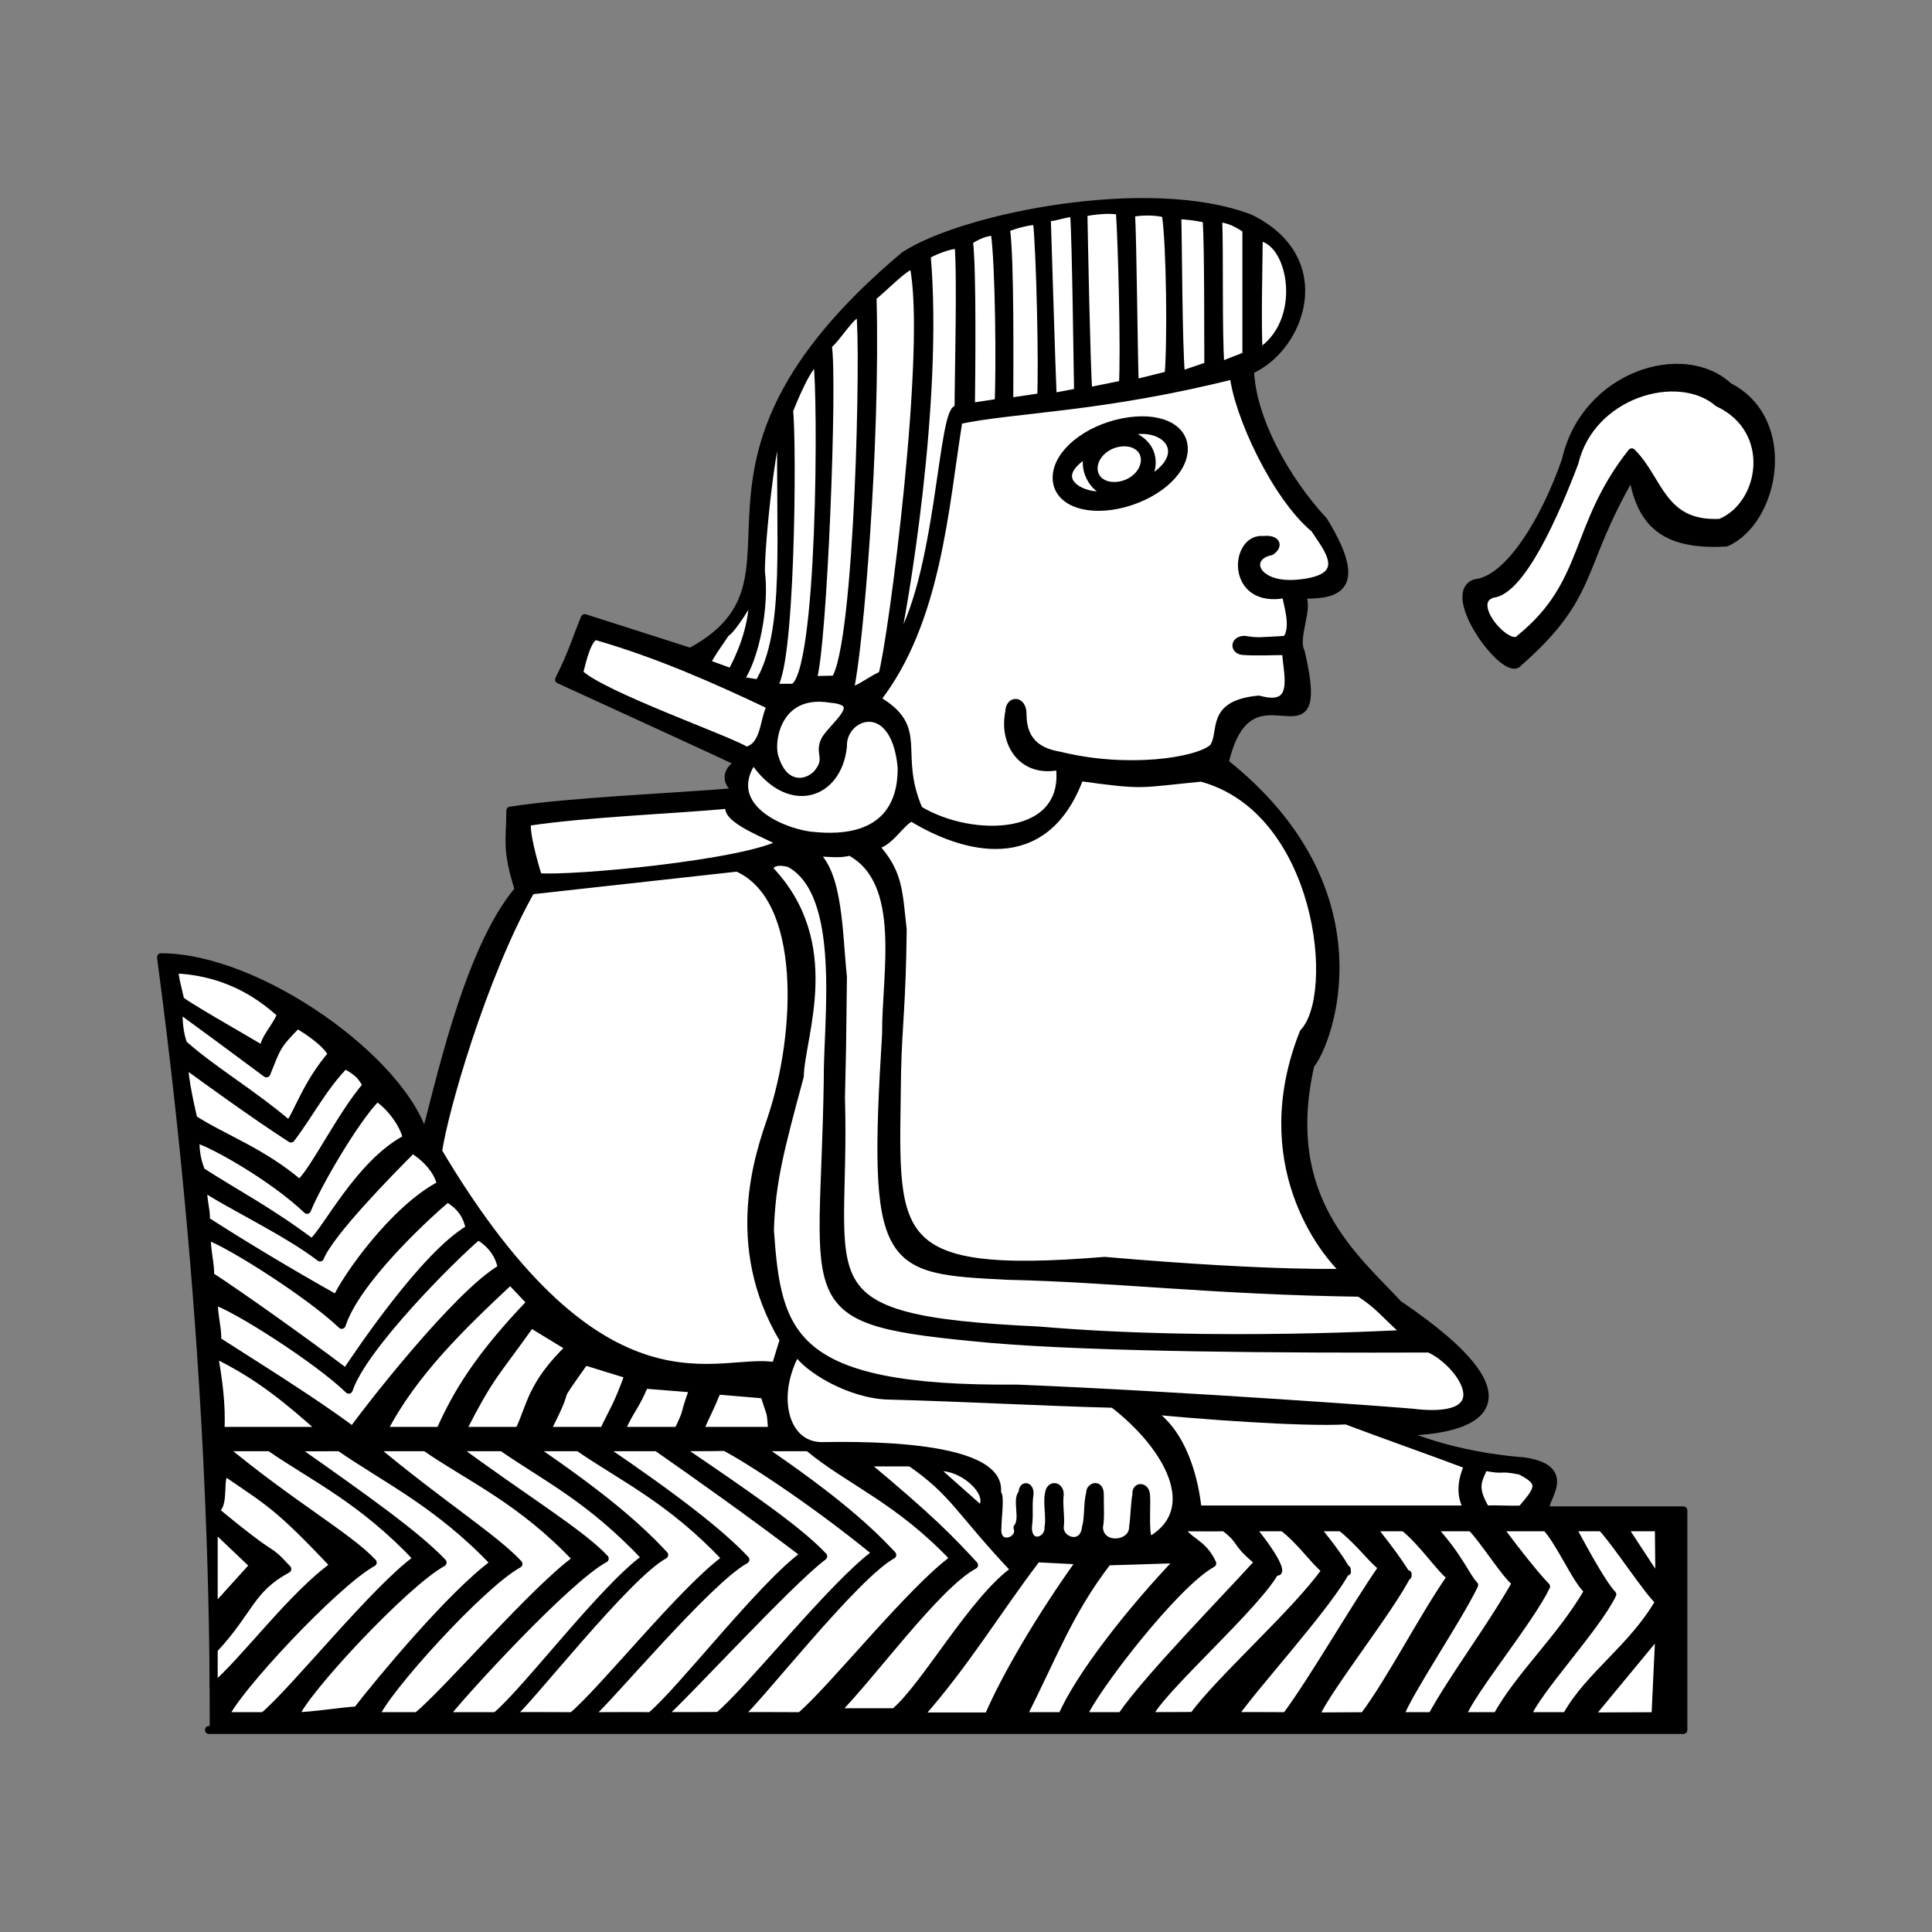 <svg:svg xmlns:ns1="http://xml.openoffice.org/svg/export" xmlns:svg="http://www.w3.org/2000/svg" baseProfile="tiny" fill-rule="evenodd" height="6853.052" preserveAspectRatio="xMidYMid" stroke-linejoin="round" stroke-width="28.222" version="1.2" viewBox="-317.088 -379.46 6853.052 6853.052" width="6853.052" xml:space="preserve">
 <svg:rect x="-317.088" y="-379.46" width="6853.052" height="6853.052" fill="#808080" stroke="none"/>
 <svg:defs class="ClipPathGroup">
  <svg:clipPath clipPathUnits="userSpaceOnUse" id="presentation_clip_path">
   <svg:rect height="6706" width="6706" x="0" y="0" />
  </svg:clipPath>
 </svg:defs>
 <svg:defs class="TextShapeIndex">
  <svg:g ns1:id-list="id3 id4 id5 id6 id7 id8 id9 id10 id11 id12 id13 id14 id15 id16 id17 id18 id19 id20 id21 id22 id23 id24 id25 id26 id27 id28 id29 id30 id31 id32 id33 id34 id35 id36 id37 id38 id39 id40 id41 id42 id43 id44 id45 id46 id47 id48 id49 id50 id51 id52 id53 id54 id55 id56 id57 id58 id59 id60 id61 id62 id63 id64 id65 id66 id67 id68 id69 id70" ns1:slide="id1" />
 </svg:defs>
 <svg:defs class="EmbeddedBulletChars">
  <svg:g id="bullet-char-template(57356)" transform="scale(0,-0)">
   <svg:path d="M 580,1141 L 1163,571 580,0 -4,571 580,1141 Z" />
  </svg:g>
  <svg:g id="bullet-char-template(57354)" transform="scale(0,-0)">
   <svg:path d="M 8,1128 L 1137,1128 1137,0 8,0 8,1128 Z" />
  </svg:g>
  <svg:g id="bullet-char-template(10146)" transform="scale(0,-0)">
   <svg:path d="M 174,0 L 602,739 174,1481 1456,739 174,0 Z M 1358,739 L 309,1346 659,739 1358,739 Z" />
  </svg:g>
  <svg:g id="bullet-char-template(10132)" transform="scale(0,-0)">
   <svg:path d="M 2015,739 L 1276,0 717,0 1260,543 174,543 174,936 1260,936 717,1481 1274,1481 2015,739 Z" />
  </svg:g>
  <svg:g id="bullet-char-template(10007)" transform="scale(0,-0)">
   <svg:path d="M 0,-2 C -7,14 -16,27 -25,37 L 356,567 C 262,823 215,952 215,954 215,979 228,992 255,992 264,992 276,990 289,987 310,991 331,999 354,1012 L 381,999 492,748 772,1049 836,1024 860,1049 C 881,1039 901,1025 922,1006 886,937 835,863 770,784 769,783 710,716 594,584 L 774,223 C 774,196 753,168 711,139 L 727,119 C 717,90 699,76 672,76 641,76 570,178 457,381 L 164,-76 C 142,-110 111,-127 72,-127 30,-127 9,-110 8,-76 1,-67 -2,-52 -2,-32 -2,-23 -1,-13 0,-2 Z" />
  </svg:g>
  <svg:g id="bullet-char-template(10004)" transform="scale(0,-0)">
   <svg:path d="M 285,-33 C 182,-33 111,30 74,156 52,228 41,333 41,471 41,549 55,616 82,672 116,743 169,778 240,778 293,778 328,747 346,684 L 369,508 C 377,444 397,411 428,410 L 1163,1116 C 1174,1127 1196,1133 1229,1133 1271,1133 1292,1118 1292,1087 L 1292,965 C 1292,929 1282,901 1262,881 L 442,47 C 390,-6 338,-33 285,-33 Z" />
  </svg:g>
  <svg:g id="bullet-char-template(9679)" transform="scale(0,-0)">
   <svg:path d="M 813,0 C 632,0 489,54 383,161 276,268 223,411 223,592 223,773 276,916 383,1023 489,1130 632,1184 813,1184 992,1184 1136,1130 1245,1023 1353,916 1407,772 1407,592 1407,412 1353,268 1245,161 1136,54 992,0 813,0 Z" />
  </svg:g>
  <svg:g id="bullet-char-template(8226)" transform="scale(0,-0)">
   <svg:path d="M 346,457 C 273,457 209,483 155,535 101,586 74,649 74,723 74,796 101,859 155,911 209,963 273,989 346,989 419,989 480,963 531,910 582,859 608,796 608,723 608,648 583,586 532,535 482,483 420,457 346,457 Z" />
  </svg:g>
  <svg:g id="bullet-char-template(8211)" transform="scale(0,-0)">
   <svg:path d="M -4,459 L 1135,459 1135,606 -4,606 -4,459 Z" />
  </svg:g>
 </svg:defs>
 <svg:defs class="TextEmbeddedBitmaps" />
 <svg:g>
  <svg:g class="Master_Slide" id="id2">
   <svg:g class="Background" id="bg-id2" />
   <svg:g class="BackgroundObjects" id="bo-id2" />
  </svg:g>
 </svg:g>
 <svg:g class="SlideGroup">
  <svg:g>
   <svg:g class="Slide" clip-path="url(#presentation_clip_path)" id="id1">
    <svg:g class="Page">
     <svg:g class="Group">
      <svg:g class="Graphic">
       <svg:g>
        
       </svg:g>
      </svg:g>
      <svg:g class="com.sun.star.drawing.ClosedBezierShape">
       <svg:g id="id3">
        <svg:path d="M 441,5756 C 441,5435 441,4414 254,3016 603,3016 1116,3386 1189,3656 1234,3505 1336,2995 1523,2776 1477,2630 1493,2607 1493,2496 1706,2463 2034,2451 2305,2429 2257,2402 2252,2358 2305,2326 2294,2318 1879,2129 1666,2031 1715,1933 1727,1886 1757,1813 1827,1835 2006,1893 2132,1933 2622,1668 1988,1287 2891,527 3097,392 3756,257 4117,395 4414,541 4297,856 4117,934 4123,1104 4240,1319 4378,1468 4539,1730 4399,1730 4297,1730 4332,1771 4270,1879 4297,1933 4399,2369 4117,1933 4027,2326 4601,2782 4396,3322 4331,3398 4223,3874 4491,4082 4643,4247 5162,4598 4924,4699 4643,4699 4768,4754 4929,4792 5088,4804 5295,4834 5118,4972 5179,4978 L 5654,4978 5654,5757 424,5757 441,5756 Z" fill="rgb(0,0,0)" stroke="none" />
        <svg:path d="M 441,5756 C 441,5435 441,4414 254,3016 603,3016 1116,3386 1189,3656 1234,3505 1336,2995 1523,2776 1477,2630 1493,2607 1493,2496 1706,2463 2034,2451 2305,2429 2257,2402 2252,2358 2305,2326 2294,2318 1879,2129 1666,2031 1715,1933 1727,1886 1757,1813 1827,1835 2006,1893 2132,1933 2622,1668 1988,1287 2891,527 3097,392 3756,257 4117,395 4414,541 4297,856 4117,934 4123,1104 4240,1319 4378,1468 4539,1730 4399,1730 4297,1730 4332,1771 4270,1879 4297,1933 4399,2369 4117,1933 4027,2326 4601,2782 4396,3322 4331,3398 4223,3874 4491,4082 4643,4247 5162,4598 4924,4699 4643,4699 4768,4754 4929,4792 5088,4804 5295,4834 5118,4972 5179,4978 L 5654,4978 5654,5757 424,5757 441,5756 Z" fill="none" stroke="rgb(0,0,0)" />
       </svg:g>
      </svg:g>
      <svg:g class="com.sun.star.drawing.ClosedBezierShape">
       <svg:g id="id4">
        <svg:path d="M 3663,1119 C 3536,1145 3435,1228 3431,1310 3427,1393 3522,1437 3649,1411 3776,1384 3878,1300 3882,1218 3886,1135 3790,1093 3663,1119 Z M 4059,951 C 4073,1088 4207,1381 4346,1496 4386,1560 4492,1674 4282,1691 4131,1703 4097,1595 4191,1576 4224,1553 4205,1531 4165,1536 4059,1524 4043,1769 4245,1727 4245,1755 4282,1846 4245,1890 4148,1895 4148,1898 4097,1890 4059,1891 4059,1930 4097,1930 4144,1933 4196,1930 4245,1930 4245,1999 4297,2144 4148,2102 3968,2119 4026,2219 3986,2273 3930,2323 3681,2360 3442,2301 3378,2290 3310,2261 3310,2153 3310,2102 3263,2102 3263,2146 3240,2257 3310,2367 3442,2337 3477,2602 3130,2607 2942,2493 2853,2287 2970,2205 2792,2102 3008,1825 3033,1423 3083,1111 3282,1069 3590,1069 4059,951 Z" fill="rgb(255,255,255)" stroke="none" />
        <svg:path d="M 3663,1119 C 3536,1145 3435,1228 3431,1310 3427,1393 3522,1437 3649,1411 3776,1384 3878,1300 3882,1218 3886,1135 3790,1093 3663,1119 Z" fill="none" stroke="rgb(0,0,0)" />
        <svg:path d="M 4059,951 C 4073,1088 4207,1381 4346,1496 4386,1560 4492,1674 4282,1691 4131,1703 4097,1595 4191,1576 4224,1553 4205,1531 4165,1536 4059,1524 4043,1769 4245,1727 4245,1755 4282,1846 4245,1890 4148,1895 4148,1898 4097,1890 4059,1891 4059,1930 4097,1930 4144,1933 4196,1930 4245,1930 4245,1999 4297,2144 4148,2102 3968,2119 4026,2219 3986,2273 3930,2323 3681,2360 3442,2301 3378,2290 3310,2261 3310,2153 3310,2102 3263,2102 3263,2146 3240,2257 3310,2367 3442,2337 3477,2602 3130,2607 2942,2493 2853,2287 2970,2205 2792,2102 3008,1825 3033,1423 3083,1111 3282,1069 3590,1069 4059,951 Z" fill="none" stroke="rgb(0,0,0)" />
       </svg:g>
      </svg:g>
      <svg:g class="com.sun.star.drawing.ClosedBezierShape">
       <svg:g id="id5">
        <svg:path d="M 3670,1157 C 3811,1107 3930,1232 3747,1330 3792,1255 3765,1180 3670,1157 Z" fill="rgb(255,255,255)" stroke="none" />
        <svg:path d="M 3670,1157 C 3811,1107 3930,1232 3747,1330 3792,1255 3765,1180 3670,1157 Z" fill="none" stroke="rgb(0,0,0)" />
       </svg:g>
      </svg:g>
      <svg:g class="com.sun.star.drawing.CustomShape">
       <svg:g id="id6">
        <svg:path d="M 3664,1204 C 3706,1201 3735,1225 3729,1261 3723,1297 3685,1327 3642,1330 3600,1333 3571,1309 3577,1273 3583,1237 3621,1207 3664,1204 Z M 3588,1210 L 3588,1210 Z M 3719,1325 L 3719,1325 Z" fill="rgb(255,255,255)" stroke="none" />
       </svg:g>
      </svg:g>
      <svg:g class="com.sun.star.drawing.ClosedBezierShape">
       <svg:g id="id7">
        <svg:path d="M 3624,1367 C 3565,1407 3363,1330 3547,1224 3514,1293 3578,1372 3624,1367 Z" fill="rgb(255,255,255)" stroke="none" />
        <svg:path d="M 3624,1367 C 3565,1407 3363,1330 3547,1224 3514,1293 3578,1372 3624,1367 Z" fill="none" stroke="rgb(0,0,0)" />
       </svg:g>
      </svg:g>
      <svg:g class="com.sun.star.drawing.ClosedBezierShape">
       <svg:g id="id8">
        <svg:path d="M 4148,461 C 4268,472 4322,764 4148,872 4141,792 4148,508 4148,461 Z" fill="rgb(255,255,255)" stroke="none" />
        <svg:path d="M 4148,461 C 4268,472 4322,764 4148,872 4141,792 4148,508 4148,461 Z" fill="none" stroke="rgb(0,0,0)" />
       </svg:g>
      </svg:g>
      <svg:g class="com.sun.star.drawing.ClosedBezierShape">
       <svg:g id="id9">
        <svg:path d="M 4004,395 C 4009,515 4003,806 4012,918 L 4104,882 C 4104,778 4104,539 4104,434 4066,408 4034,395 4004,395 Z" fill="rgb(255,255,255)" stroke="none" />
        <svg:path d="M 4004,395 C 4009,515 4003,806 4012,918 L 4104,882 C 4104,778 4104,539 4104,434 4066,408 4034,395 4004,395 Z" fill="none" stroke="rgb(0,0,0)" />
       </svg:g>
      </svg:g>
      <svg:g class="com.sun.star.drawing.ClosedBezierShape">
       <svg:g id="id10">
        <svg:path d="M 3859,384 C 3862,498 3862,834 3872,951 L 3969,918 C 3968,808 3970,505 3963,397 3932,390 3889,384 3859,384 Z" fill="rgb(255,255,255)" stroke="none" />
        <svg:path d="M 3859,384 C 3862,498 3862,834 3872,951 L 3969,918 C 3968,808 3970,505 3963,397 3932,390 3889,384 3859,384 Z" fill="none" stroke="rgb(0,0,0)" />
       </svg:g>
      </svg:g>
      <svg:g class="com.sun.star.drawing.ClosedBezierShape">
       <svg:g id="id11">
        <svg:path d="M 3695,377 C 3701,494 3704,872 3708,981 L 3828,951 C 3838,846 3835,487 3818,379 3785,368 3724,369 3695,377 Z" fill="rgb(255,255,255)" stroke="none" />
        <svg:path d="M 3695,377 C 3701,494 3704,872 3708,981 L 3828,951 C 3838,846 3835,487 3818,379 3785,368 3724,369 3695,377 Z" fill="none" stroke="rgb(0,0,0)" />
       </svg:g>
      </svg:g>
      <svg:g class="com.sun.star.drawing.ClosedBezierShape">
       <svg:g id="id12">
        <svg:path d="M 3526,375 C 3528,488 3536,901 3543,1009 L 3666,984 C 3673,877 3663,474 3655,369 3623,360 3556,368 3526,375 Z" fill="rgb(255,255,255)" stroke="none" />
        <svg:path d="M 3526,375 C 3528,488 3536,901 3543,1009 L 3666,984 C 3673,877 3663,474 3655,369 3623,360 3556,368 3526,375 Z" fill="none" stroke="rgb(0,0,0)" />
       </svg:g>
      </svg:g>
      <svg:g class="com.sun.star.drawing.ClosedBezierShape">
       <svg:g id="id13">
        <svg:path d="M 3396,392 C 3400,505 3412,920 3417,1029 L 3507,1012 C 3505,907 3500,486 3493,376 3463,375 3426,392 3396,392 Z" fill="rgb(255,255,255)" stroke="none" />
        <svg:path d="M 3396,392 C 3400,505 3412,920 3417,1029 L 3507,1012 C 3505,907 3500,486 3493,376 3463,375 3426,392 3396,392 Z" fill="none" stroke="rgb(0,0,0)" />
       </svg:g>
      </svg:g>
      <svg:g class="com.sun.star.drawing.ClosedBezierShape">
       <svg:g id="id14">
        <svg:path d="M 3251,430 C 3267,540 3263,938 3263,1046 L 3376,1029 C 3382,922 3373,512 3361,404 3331,404 3283,417 3251,430 Z" fill="rgb(255,255,255)" stroke="none" />
        <svg:path d="M 3251,430 C 3267,540 3263,938 3263,1046 L 3376,1029 C 3382,922 3373,512 3361,404 3331,404 3283,417 3251,430 Z" fill="none" stroke="rgb(0,0,0)" />
       </svg:g>
      </svg:g>
      <svg:g class="com.sun.star.drawing.ClosedBezierShape">
       <svg:g id="id15">
        <svg:path d="M 3120,475 C 3133,587 3128,956 3127,1064 L 3225,1049 C 3231,942 3228,550 3211,442 3181,442 3148,456 3120,475 Z" fill="rgb(255,255,255)" stroke="none" />
        <svg:path d="M 3120,475 C 3133,587 3128,956 3127,1064 L 3225,1049 C 3231,942 3228,550 3211,442 3181,442 3148,456 3120,475 Z" fill="none" stroke="rgb(0,0,0)" />
       </svg:g>
      </svg:g>
      <svg:g class="com.sun.star.drawing.ClosedBezierShape">
       <svg:g id="id16">
        <svg:path d="M 2970,526 C 3015,1045 2888,1781 2856,1922 3021,1686 3023,1048 3083,1072 3083,960 3093,597 3083,488 3054,488 2995,510 2970,526 Z" fill="rgb(255,255,255)" stroke="none" />
        <svg:path d="M 2970,526 C 3015,1045 2888,1781 2856,1922 3021,1686 3023,1048 3083,1072 3083,960 3093,597 3083,488 3054,488 2995,510 2970,526 Z" fill="none" stroke="rgb(0,0,0)" />
       </svg:g>
      </svg:g>
      <svg:g class="com.sun.star.drawing.ClosedBezierShape">
       <svg:g id="id17">
        <svg:path d="M 2778,673 C 2792,1201 2730,1923 2698,2064 2719,2078 2750,2045 2813,2014 2848,1891 2985,841 2923,560 2894,560 2803,657 2778,673 Z" fill="rgb(255,255,255)" stroke="none" />
        <svg:path d="M 2778,673 C 2792,1201 2730,1923 2698,2064 2719,2078 2750,2045 2813,2014 2848,1891 2985,841 2923,560 2894,560 2803,657 2778,673 Z" fill="none" stroke="rgb(0,0,0)" />
       </svg:g>
      </svg:g>
      <svg:g class="com.sun.star.drawing.ClosedBezierShape">
       <svg:g id="id18">
        <svg:path d="M 2619,845 C 2640,955 2603,1922 2565,2033 L 2645,2031 C 2730,1911 2751,837 2734,729 2704,729 2648,826 2619,845 Z" fill="rgb(255,255,255)" stroke="none" />
        <svg:path d="M 2619,845 C 2640,955 2603,1922 2565,2033 L 2645,2031 C 2730,1911 2751,837 2734,729 2704,729 2648,826 2619,845 Z" fill="none" stroke="rgb(0,0,0)" />
       </svg:g>
      </svg:g>
      <svg:g class="com.sun.star.drawing.ClosedBezierShape">
       <svg:g id="id19">
        <svg:path d="M 2482,1077 C 2495,1189 2490,2025 2420,2060 L 2496,2060 C 2599,2025 2599,1012 2582,903 2552,903 2495,1044 2482,1077 Z" fill="rgb(255,255,255)" stroke="none" />
        <svg:path d="M 2482,1077 C 2495,1189 2490,2025 2420,2060 L 2496,2060 C 2599,2025 2599,1012 2582,903 2552,903 2495,1044 2482,1077 Z" fill="none" stroke="rgb(0,0,0)" />
       </svg:g>
      </svg:g>
      <svg:g class="com.sun.star.drawing.ClosedBezierShape">
       <svg:g id="id20">
        <svg:path d="M 2382,1649 C 2398,1769 2362,1956 2306,2034 L 2374,2045 C 2486,1860 2446,1523 2455,1124 2425,1124 2381,1543 2382,1649 Z" fill="rgb(255,255,255)" stroke="none" />
        <svg:path d="M 2382,1649 C 2398,1769 2362,1956 2306,2034 L 2374,2045 C 2486,1860 2446,1523 2455,1124 2425,1124 2381,1543 2382,1649 Z" fill="none" stroke="rgb(0,0,0)" />
       </svg:g>
      </svg:g>
      <svg:g class="com.sun.star.drawing.ClosedBezierShape">
       <svg:g id="id21">
        <svg:path d="M 2256,1867 C 2222,1919 2230,1902 2187,1973 L 2278,2006 C 2301,1962 2355,1858 2355,1729 2334,1761 2285,1848 2256,1867 Z" fill="rgb(255,255,255)" stroke="none" />
        <svg:path d="M 2256,1867 C 2222,1919 2230,1902 2187,1973 L 2278,2006 C 2301,1962 2355,1858 2355,1729 2334,1761 2285,1848 2256,1867 Z" fill="none" stroke="rgb(0,0,0)" />
       </svg:g>
      </svg:g>
      <svg:g class="com.sun.star.drawing.ClosedBezierShape">
       <svg:g id="id22">
        <svg:path d="M 1737,2008 C 1812,2085 2278,2248 2330,2284 2399,2266 2390,2175 2418,2124 2224,2032 2020,1941 1798,1877 1768,1877 1748,1964 1737,2008 Z" fill="rgb(255,255,255)" stroke="none" />
        <svg:path d="M 1737,2008 C 1812,2085 2278,2248 2330,2284 2399,2266 2390,2175 2418,2124 2224,2032 2020,1941 1798,1877 1768,1877 1748,1964 1737,2008 Z" fill="none" stroke="rgb(0,0,0)" />
       </svg:g>
      </svg:g>
      <svg:g class="com.sun.star.drawing.ClosedBezierShape">
       <svg:g id="id23">
        <svg:path d="M 1592,2732 C 1718,2742 2331,2684 2457,2611 2415,2584 2244,2525 2272,2474 2097,2492 1772,2503 1554,2536 1543,2561 1575,2680 1592,2732 Z" fill="rgb(255,255,255)" stroke="none" />
        <svg:path d="M 1592,2732 C 1718,2742 2331,2684 2457,2611 2415,2584 2244,2525 2272,2474 2097,2492 1772,2503 1554,2536 1543,2561 1575,2680 1592,2732 Z" fill="none" stroke="rgb(0,0,0)" />
       </svg:g>
      </svg:g>
      <svg:g class="com.sun.star.drawing.ClosedBezierShape">
       <svg:g id="id24">
        <svg:path d="M 2432,2311 C 2460,2403 2532,2413 2580,2367 2630,2309 2583,2294 2611,2243 2639,2195 2763,2110 2628,2099 2436,2068 2410,2257 2432,2311 Z" fill="rgb(255,255,255)" stroke="none" />
        <svg:path d="M 2432,2311 C 2460,2403 2532,2413 2580,2367 2630,2309 2583,2294 2611,2243 2639,2195 2763,2110 2628,2099 2436,2068 2410,2257 2432,2311 Z" fill="none" stroke="rgb(0,0,0)" />
       </svg:g>
      </svg:g>
      <svg:g class="com.sun.star.drawing.ClosedBezierShape">
       <svg:g id="id25">
        <svg:path d="M 2553,2584 C 2861,2621 2883,2426 2881,2340 2856,2087 2669,2155 2673,2268 2655,2444 2478,2501 2355,2315 2245,2475 2439,2567 2553,2584 Z" fill="rgb(255,255,255)" stroke="none" />
        <svg:path d="M 2553,2584 C 2861,2621 2883,2426 2881,2340 2856,2087 2669,2155 2673,2268 2655,2444 2478,2501 2355,2315 2245,2475 2439,2567 2553,2584 Z" fill="none" stroke="rgb(0,0,0)" />
       </svg:g>
      </svg:g>
      <svg:g class="com.sun.star.drawing.ClosedBezierShape">
       <svg:g id="id26">
        <svg:path d="M 2567,2645 C 2660,2712 2657,2940 2673,3086 2670,3352 2670,3345 2666,3516 2686,4178 2506,4300 3368,4340 3992,4394 4684,4350 4673,4352 4591,4279 4574,4250 4505,4206 3991,4199 3630,4154 3255,4146 2824,4124 2774,4121 2826,3288 2824,3078 2898,2747 2697,2641 2661,2653 2619,2643 2567,2645 Z" fill="rgb(255,255,255)" stroke="none" />
        <svg:path d="M 2567,2645 C 2660,2712 2657,2940 2673,3086 2670,3352 2670,3345 2666,3516 2686,4178 2506,4300 3368,4340 3992,4394 4684,4350 4673,4352 4591,4279 4574,4250 4505,4206 3991,4199 3630,4154 3255,4146 2824,4124 2774,4121 2826,3288 2824,3078 2898,2747 2697,2641 2661,2653 2619,2643 2567,2645 Z" fill="none" stroke="rgb(0,0,0)" />
       </svg:g>
      </svg:g>
      <svg:g class="com.sun.star.drawing.ClosedBezierShape">
       <svg:g id="id27">
        <svg:path d="M 2409,2702 C 2665,2966 2522,3298 2520,3438 2450,3697 2419,3814 2414,3985 2440,4355 2486,4553 3289,4546 3861,4569 4718,4631 4705,4633 5015,4665 4860,4450 4752,4404 4236,4406 3573,4402 3199,4370 2488,4305 2607,4273 2619,3453 2617,3243 2683,2788 2482,2682 2456,2676 2422,2671 2409,2702 Z" fill="rgb(255,255,255)" stroke="none" />
        <svg:path d="M 2409,2702 C 2665,2966 2522,3298 2520,3438 2450,3697 2419,3814 2414,3985 2440,4355 2486,4553 3289,4546 3861,4569 4718,4631 4705,4633 5015,4665 4860,4450 4752,4404 4236,4406 3573,4402 3199,4370 2488,4305 2607,4273 2619,3453 2617,3243 2683,2788 2482,2682 2456,2676 2422,2671 2409,2702 Z" fill="none" stroke="rgb(0,0,0)" />
       </svg:g>
      </svg:g>
      <svg:g class="com.sun.star.drawing.ClosedBezierShape">
       <svg:g id="id28">
        <svg:path d="M 2784,2619 C 2871,2716 2869,2774 2885,2918 2882,3184 2869,3252 2865,3422 2859,4002 2807,4158 3601,4093 4225,4147 4470,4134 4458,4135 4376,4062 4124,3744 4307,3283 4436,3150 4367,2493 3944,2379 3716,2401 3747,2409 3513,2377 3388,2717 3097,2630 2917,2520 2881,2530 2836,2617 2784,2619 Z" fill="rgb(255,255,255)" stroke="none" />
        <svg:path d="M 2784,2619 C 2871,2716 2869,2774 2885,2918 2882,3184 2869,3252 2865,3422 2859,4002 2807,4158 3601,4093 4225,4147 4470,4134 4458,4135 4376,4062 4124,3744 4307,3283 4436,3150 4367,2493 3944,2379 3716,2401 3747,2409 3513,2377 3388,2717 3097,2630 2917,2520 2881,2530 2836,2617 2784,2619 Z" fill="none" stroke="rgb(0,0,0)" />
       </svg:g>
      </svg:g>
      <svg:g class="com.sun.star.drawing.ClosedBezierShape">
       <svg:g id="id29">
        <svg:path d="M 1566,2779 C 1393,3086 1256,3568 1237,3705 1826,4696 2239,4428 2434,4467 2444,4436 2453,4404 2463,4373 2259,4034 2380,3704 2420,3586 2520,3287 2542,2805 2298,2698 2053,2725 1810,2752 1566,2779 Z" fill="rgb(255,255,255)" stroke="none" />
        <svg:path d="M 1566,2779 C 1393,3086 1256,3568 1237,3705 1826,4696 2239,4428 2434,4467 L 2463,4373 C 2259,4034 2380,3704 2420,3586 2520,3287 2542,2805 2298,2698 2053,2725 1810,2752 1566,2779 Z" fill="none" stroke="rgb(0,0,0)" />
       </svg:g>
      </svg:g>
      <svg:g class="com.sun.star.drawing.ClosedBezierShape">
       <svg:g id="id30">
        <svg:path d="M 4947,4823 C 4925,4874 4906,4895 4953,4975 4999,4973 5034,4977 5080,4975 5140,4904 5162,4880 5075,4837 4991,4821 5030,4839 4947,4823 Z" fill="rgb(255,255,255)" stroke="none" />
        <svg:path d="M 4947,4823 C 4925,4874 4906,4895 4953,4975 4999,4973 5034,4977 5080,4975 5140,4904 5162,4880 5075,4837 4991,4821 5030,4839 4947,4823 Z" fill="none" stroke="rgb(0,0,0)" />
       </svg:g>
      </svg:g>
      <svg:g class="com.sun.star.drawing.ClosedBezierShape">
       <svg:g id="id31">
        <svg:path d="M 3753,4622 C 3920,4639 4297,4668 4458,4659 4568,4701 4781,4776 4891,4818 4871,4863 4857,4922 4891,4975 4632,4975 4190,4975 3931,4975 3922,4882 3883,4696 3753,4622 Z" fill="rgb(255,255,255)" stroke="none" />
        <svg:path d="M 3753,4622 C 3920,4639 4297,4668 4458,4659 4568,4701 4781,4776 4891,4818 4871,4863 4857,4922 4891,4975 4632,4975 4190,4975 3931,4975 3922,4882 3883,4696 3753,4622 Z" fill="none" stroke="rgb(0,0,0)" />
       </svg:g>
      </svg:g>
      <svg:g class="com.sun.star.drawing.ClosedBezierShape">
       <svg:g id="id32">
        <svg:path d="M 2509,4414 C 2421,4569 2463,4747 2595,4750 2661,4750 3246,4730 3219,4917 3233,4923 3221,5004 3221,5038 3213,5120 3310,5089 3292,5039 3318,5009 3286,4939 3310,4917 3310,4886 3335,4891 3335,4917 3328,4972 3336,4983 3329,5038 3329,5112 3405,5089 3402,5038 3409,5006 3396,4949 3404,4917 3408,4886 3442,4889 3442,4922 3437,4955 3447,5006 3442,5038 3441,5089 3527,5115 3535,5038 3545,5006 3540,4949 3550,4917 3547,4897 3581,4880 3584,4917 3584,4975 3587,5007 3581,5038 3584,5115 3702,5104 3702,5038 3708,4996 3707,4962 3714,4920 3711,4892 3745,4891 3748,4922 3752,4967 3739,5089 3765,5084 3951,4975 3827,4750 3632,4600 3394,4594 3077,4577 2838,4571 2698,4569 2542,4472 2509,4414 Z" fill="rgb(255,255,255)" stroke="none" />
        <svg:path d="M 2509,4414 C 2421,4569 2463,4747 2595,4750 2661,4750 3246,4730 3219,4917 3233,4923 3221,5004 3221,5038 3213,5120 3310,5089 3292,5039 3318,5009 3286,4939 3310,4917 3310,4886 3335,4891 3335,4917 3328,4972 3336,4983 3329,5038 3329,5112 3405,5089 3402,5038 3409,5006 3396,4949 3404,4917 3408,4886 3442,4889 3442,4922 3437,4955 3447,5006 3442,5038 3441,5089 3527,5115 3535,5038 3545,5006 3540,4949 3550,4917 3547,4897 3581,4880 3584,4917 3584,4975 3587,5007 3581,5038 3584,5115 3702,5104 3702,5038 3708,4996 3707,4962 3714,4920 3711,4892 3745,4891 3748,4922 3752,4967 3739,5089 3765,5084 3951,4975 3827,4750 3632,4600 3394,4594 3077,4577 2838,4571 2698,4569 2542,4472 2509,4414 Z" fill="none" stroke="rgb(0,0,0)" />
       </svg:g>
      </svg:g>
      <svg:g class="com.sun.star.drawing.ClosedBezierShape">
       <svg:g id="id33">
        <svg:path d="M 316,3198 C 316,3253 320,3287 333,3324 441,3420 576,3497 708,3610 738,3573 771,3463 861,3360 838,3318 781,3281 738,3254 662,3330 665,3337 628,3428 506,3337 393,3254 316,3198 Z" fill="rgb(255,255,255)" stroke="none" />
        <svg:path d="M 316,3198 C 316,3253 320,3287 333,3324 441,3420 576,3497 708,3610 738,3573 771,3463 861,3360 838,3318 781,3281 738,3254 662,3330 665,3337 628,3428 506,3337 393,3254 316,3198 Z" fill="none" stroke="rgb(0,0,0)" />
       </svg:g>
      </svg:g>
      <svg:g class="com.sun.star.drawing.ClosedBezierShape">
       <svg:g id="id34">
        <svg:path d="M 336,3394 C 336,3450 363,3564 369,3590 476,3659 613,3706 745,3819 792,3783 894,3573 984,3470 960,3429 950,3423 907,3397 831,3473 774,3583 715,3659 582,3573 413,3450 336,3394 Z" fill="rgb(255,255,255)" stroke="none" />
        <svg:path d="M 336,3394 C 336,3450 363,3564 369,3590 476,3659 613,3706 745,3819 792,3783 894,3573 984,3470 960,3429 950,3423 907,3397 831,3473 774,3583 715,3659 582,3573 413,3450 336,3394 Z" fill="none" stroke="rgb(0,0,0)" />
       </svg:g>
      </svg:g>
      <svg:g class="com.sun.star.drawing.ClosedBezierShape">
       <svg:g id="id35">
        <svg:path d="M 376,3659 C 376,3715 384,3741 396,3775 515,3852 642,3918 789,4029 837,3993 957,3746 1126,3659 1116,3607 1064,3540 1020,3513 944,3589 808,3822 772,3912 662,3806 453,3683 376,3659 Z" fill="rgb(255,255,255)" stroke="none" />
        <svg:path d="M 376,3659 C 376,3715 384,3741 396,3775 515,3852 642,3918 789,4029 837,3993 957,3746 1126,3659 1116,3607 1064,3540 1020,3513 944,3589 808,3822 772,3912 662,3806 453,3683 376,3659 Z" fill="none" stroke="rgb(0,0,0)" />
       </svg:g>
      </svg:g>
      <svg:g class="com.sun.star.drawing.ClosedBezierShape">
       <svg:g id="id36">
        <svg:path d="M 403,3831 C 403,3887 416,3914 413,3950 532,4027 714,4137 877,4228 905,4161 1078,3910 1247,3823 1237,3771 1190,3724 1146,3697 1070,3773 854,3992 818,4081 704,3992 480,3886 403,3831 Z" fill="rgb(255,255,255)" stroke="none" />
        <svg:path d="M 403,3831 C 403,3887 416,3914 413,3950 532,4027 714,4137 877,4228 905,4161 1078,3910 1247,3823 1237,3771 1190,3724 1146,3697 1070,3773 854,3992 818,4081 704,3992 480,3886 403,3831 Z" fill="none" stroke="rgb(0,0,0)" />
       </svg:g>
      </svg:g>
      <svg:g class="com.sun.star.drawing.ClosedBezierShape">
       <svg:g id="id37">
        <svg:path d="M 416,4004 C 416,4060 431,4110 428,4146 547,4224 763,4378 910,4489 947,4434 1188,4071 1349,3979 1339,3927 1314,3897 1270,3870 1179,3947 944,4168 895,4320 785,4214 493,4028 416,4004 Z" fill="rgb(255,255,255)" stroke="none" />
        <svg:path d="M 416,4004 C 416,4060 431,4110 428,4146 547,4224 763,4378 910,4489 947,4434 1188,4071 1349,3979 1339,3927 1314,3897 1270,3870 1179,3947 944,4168 895,4320 785,4214 493,4028 416,4004 Z" fill="none" stroke="rgb(0,0,0)" />
       </svg:g>
      </svg:g>
      <svg:g class="com.sun.star.drawing.ClosedBezierShape">
       <svg:g id="id38">
        <svg:path d="M 3524,5708 C 3581,5708 3621,5708 3661,5708 3751,5576 4022,5300 4148,5161 4059,5089 4094,5089 4026,5038 3993,5039 3915,5038 3870,5038 3892,5089 3948,5089 3983,5166 3849,5239 3556,5623 3524,5708 Z" fill="rgb(255,255,255)" stroke="none" />
        <svg:path d="M 3524,5708 C 3581,5708 3621,5708 3661,5708 3751,5576 4022,5300 4148,5161 4059,5089 4094,5089 4026,5038 3993,5039 3915,5038 3870,5038 3892,5089 3948,5089 3983,5166 3849,5239 3556,5623 3524,5708 Z" fill="none" stroke="rgb(0,0,0)" />
       </svg:g>
      </svg:g>
      <svg:g class="com.sun.star.drawing.ClosedBezierShape">
       <svg:g id="id39">
        <svg:path d="M 302,3059 C 302,3090 312,3121 322,3166 317,3173 552,3306 617,3345 622,3300 657,3273 681,3218 622,3166 505,3068 302,3059 Z" fill="rgb(255,255,255)" stroke="none" />
        <svg:path d="M 302,3059 C 302,3090 312,3121 322,3166 317,3173 552,3306 617,3345 622,3300 657,3273 681,3218 622,3166 505,3068 302,3059 Z" fill="none" stroke="rgb(0,0,0)" />
       </svg:g>
      </svg:g>
      <svg:g class="com.sun.star.drawing.ClosedBezierShape">
       <svg:g id="id40">
        <svg:path d="M 441,4422 C 458,4516 470,4608 465,4696 L 828,4696 C 706,4588 602,4499 441,4422 Z" fill="rgb(255,255,255)" stroke="none" />
        <svg:path d="M 441,4422 C 458,4516 470,4608 465,4696 L 828,4696 C 706,4588 602,4499 441,4422 Z" fill="none" stroke="rgb(0,0,0)" />
       </svg:g>
      </svg:g>
      <svg:g class="com.sun.star.drawing.ClosedBezierShape">
       <svg:g id="id41">
        <svg:path d="M 441,4234 C 441,4290 457,4340 453,4376 572,4453 787,4585 934,4695 971,4641 1303,4211 1463,4119 1453,4067 1423,4031 1379,4004 1288,4081 970,4398 920,4550 811,4444 518,4257 441,4234 Z" fill="rgb(255,255,255)" stroke="none" />
        <svg:path d="M 441,4234 C 441,4290 457,4340 453,4376 572,4453 787,4585 934,4695 971,4641 1303,4211 1463,4119 1453,4067 1423,4031 1379,4004 1288,4081 970,4398 920,4550 811,4444 518,4257 441,4234 Z" fill="none" stroke="rgb(0,0,0)" />
       </svg:g>
      </svg:g>
      <svg:g class="com.sun.star.drawing.ClosedBezierShape">
       <svg:g id="id42">
        <svg:path d="M 729,5708 C 786,5709 910,5688 949,5688 1027,5587 1287,5273 1437,5165 1238,4954 1044,4863 888,4754 854,4754 764,4755 719,4754 981,4938 1162,5067 1253,5163 1119,5236 759,5623 729,5708 Z" fill="rgb(255,255,255)" stroke="none" />
        <svg:path d="M 729,5708 C 786,5709 910,5688 949,5688 1027,5587 1287,5273 1437,5165 1238,4954 1044,4863 888,4754 854,4754 764,4755 719,4754 981,4938 1162,5067 1253,5163 1119,5236 759,5623 729,5708 Z" fill="none" stroke="rgb(0,0,0)" />
       </svg:g>
      </svg:g>
      <svg:g class="com.sun.star.drawing.ClosedBezierShape">
       <svg:g id="id43">
        <svg:path d="M 1014,5708 C 1071,5708 1123,5708 1163,5708 1272,5618 1579,5258 1729,5151 1530,4940 1349,4863 1192,4754 1161,4754 1049,4754 1004,4754 1247,4957 1437,5076 1522,5168 1388,5241 1044,5623 1014,5708 Z" fill="rgb(255,255,255)" stroke="none" />
        <svg:path d="M 1014,5708 C 1071,5708 1123,5708 1163,5708 1272,5618 1579,5258 1729,5151 1530,4940 1349,4863 1192,4754 1161,4754 1049,4754 1004,4754 1247,4957 1437,5076 1522,5168 1388,5241 1044,5623 1014,5708 Z" fill="none" stroke="rgb(0,0,0)" />
       </svg:g>
      </svg:g>
      <svg:g class="com.sun.star.drawing.ClosedBezierShape">
       <svg:g id="id44">
        <svg:path d="M 1260,5708 C 1317,5708 1402,5708 1442,5708 1551,5617 1824,5253 1974,5146 1775,4935 1620,4862 1464,4754 1431,4754 1341,4754 1295,4754 1539,4935 1742,5057 1828,5149 1694,5221 1324,5625 1260,5708 Z" fill="rgb(255,255,255)" stroke="none" />
        <svg:path d="M 1260,5708 C 1317,5708 1402,5708 1442,5708 1551,5617 1824,5253 1974,5146 1775,4935 1620,4862 1464,4754 1431,4754 1341,4754 1295,4754 1539,4935 1742,5057 1828,5149 1694,5221 1324,5625 1260,5708 Z" fill="none" stroke="rgb(0,0,0)" />
       </svg:g>
      </svg:g>
      <svg:g class="com.sun.star.drawing.ClosedBezierShape">
       <svg:g id="id45">
        <svg:path d="M 1493,5708 C 1550,5707 1673,5708 1713,5708 1822,5617 2109,5256 2259,5149 2060,4938 1891,4862 1735,4754 1702,4754 1611,4754 1566,4754 1833,4935 1953,5044 2039,5136 1905,5209 1561,5652 1493,5708 Z" fill="rgb(255,255,255)" stroke="none" />
        <svg:path d="M 1493,5708 C 1550,5707 1673,5708 1713,5708 1822,5617 2109,5256 2259,5149 2060,4938 1891,4862 1735,4754 1702,4754 1611,4754 1566,4754 1833,4935 1953,5044 2039,5136 1905,5209 1561,5652 1493,5708 Z" fill="none" stroke="rgb(0,0,0)" />
       </svg:g>
      </svg:g>
      <svg:g class="com.sun.star.drawing.ClosedBezierShape">
       <svg:g id="id46">
        <svg:path d="M 1771,5708 C 1828,5708 1951,5707 1991,5708 2100,5617 2388,5241 2538,5134 2333,4979 2169,4863 2013,4754 1980,4754 1858,4754 1813,4754 2080,4935 2241,5061 2327,5153 2193,5226 1839,5652 1771,5708 Z" fill="rgb(255,255,255)" stroke="none" />
        <svg:path d="M 1771,5708 C 1828,5708 1951,5707 1991,5708 2100,5617 2388,5241 2538,5134 2333,4979 2169,4863 2013,4754 1980,4754 1858,4754 1813,4754 2080,4935 2241,5061 2327,5153 2193,5226 1839,5652 1771,5708 Z" fill="none" stroke="rgb(0,0,0)" />
       </svg:g>
      </svg:g>
      <svg:g class="com.sun.star.drawing.ClosedBezierShape">
       <svg:g id="id47">
        <svg:path d="M 2029,5708 C 2086,5707 2192,5708 2232,5707 2341,5617 2642,5236 2792,5129 2568,4945 2329,4791 2254,4753 2221,4754 2130,4754 2085,4754 2352,4935 2517,5050 2603,5141 2486,5227 2097,5652 2029,5708 Z" fill="rgb(255,255,255)" stroke="none" />
        <svg:path d="M 2029,5708 C 2086,5707 2192,5708 2232,5707 2341,5617 2642,5236 2792,5129 2568,4945 2329,4791 2254,4753 2221,4754 2130,4754 2085,4754 2352,4935 2517,5050 2603,5141 2486,5227 2097,5652 2029,5708 Z" fill="none" stroke="rgb(0,0,0)" />
       </svg:g>
      </svg:g>
      <svg:g class="com.sun.star.drawing.ClosedBezierShape">
       <svg:g id="id48">
        <svg:path d="M 2302,5708 C 2359,5707 2482,5708 2522,5708 2631,5617 2918,5256 3068,5149 2869,4938 2697,4876 2550,4754 2517,4754 2420,4754 2375,4754 2642,4935 2762,5044 2848,5136 2714,5209 2370,5652 2302,5708 Z" fill="rgb(255,255,255)" stroke="none" />
        <svg:path d="M 2302,5708 C 2359,5707 2482,5708 2522,5708 2631,5617 2918,5256 3068,5149 2869,4938 2697,4876 2550,4754 2517,4754 2420,4754 2375,4754 2642,4935 2762,5044 2848,5136 2714,5209 2370,5652 2302,5708 Z" fill="none" stroke="rgb(0,0,0)" />
       </svg:g>
      </svg:g>
      <svg:g class="com.sun.star.drawing.ClosedBezierShape">
       <svg:g id="id49">
        <svg:path d="M 2645,5694 C 2702,5694 2816,5694 2856,5694 2965,5603 3133,5296 3283,5189 3084,4978 3069,4916 2913,4808 2880,4808 2789,4808 2744,4808 2988,5011 3052,5079 3138,5172 3004,5244 2772,5568 2645,5694 Z" fill="rgb(255,255,255)" stroke="none" />
        <svg:path d="M 2645,5694 C 2702,5694 2816,5694 2856,5694 2965,5603 3133,5296 3283,5189 3084,4978 3069,4916 2913,4808 2880,4808 2789,4808 2744,4808 2988,5011 3052,5079 3138,5172 3004,5244 2772,5568 2645,5694 Z" fill="none" stroke="rgb(0,0,0)" />
       </svg:g>
      </svg:g>
      <svg:g class="com.sun.star.drawing.ClosedBezierShape">
       <svg:g id="id50">
        <svg:path d="M 2995,4828 L 3162,4976 C 3217,4918 3083,4804 2995,4828 Z" fill="rgb(255,255,255)" stroke="none" />
        <svg:path d="M 2995,4828 L 3162,4976 C 3217,4918 3083,4804 2995,4828 Z" fill="none" stroke="rgb(0,0,0)" />
       </svg:g>
      </svg:g>
      <svg:g class="com.sun.star.drawing.ClosedBezierShape">
       <svg:g id="id51">
        <svg:path d="M 1042,4696 C 1148,4490 1322,4323 1493,4163 L 1566,4240 C 1387,4427 1306,4556 1244,4696 L 1042,4696 Z" fill="rgb(255,255,255)" stroke="none" />
        <svg:path d="M 1042,4696 C 1148,4490 1322,4323 1493,4163 L 1566,4240 C 1387,4427 1306,4556 1244,4696 L 1042,4696 Z" fill="none" stroke="rgb(0,0,0)" />
       </svg:g>
      </svg:g>
      <svg:g class="com.sun.star.drawing.ClosedBezierShape">
       <svg:g id="id52">
        <svg:path d="M 3310,5708 C 3416,5502 3471,5342 3612,5159 L 3868,5151 C 3689,5338 3511,5568 3450,5708 L 3310,5708 Z" fill="rgb(255,255,255)" stroke="none" />
        <svg:path d="M 3310,5708 C 3416,5502 3471,5342 3612,5159 L 3868,5151 C 3689,5338 3511,5568 3450,5708 L 3310,5708 Z" fill="none" stroke="rgb(0,0,0)" />
       </svg:g>
      </svg:g>
      <svg:g class="com.sun.star.drawing.ClosedBezierShape">
       <svg:g id="id53">
        <svg:path d="M 481,5708 C 538,5708 578,5708 618,5708 727,5617 1014,5256 1164,5149 965,4938 796,4862 640,4754 607,4754 516,4754 471,4754 715,4957 919,5071 1005,5163 871,5236 512,5623 481,5708 Z" fill="rgb(255,255,255)" stroke="none" />
        <svg:path d="M 481,5708 C 538,5708 578,5708 618,5708 727,5617 1014,5256 1164,5149 965,4938 796,4862 640,4754 607,4754 516,4754 471,4754 715,4957 919,5071 1005,5163 871,5236 512,5623 481,5708 Z" fill="none" stroke="rgb(0,0,0)" />
       </svg:g>
      </svg:g>
      <svg:g class="com.sun.star.drawing.ClosedBezierShape">
       <svg:g id="id54">
        <svg:path d="M 3757,5708 C 3814,5707 3876,5708 3916,5707 4013,5575 4283,5337 4386,5190 4348,5162 4299,5088 4234,5038 4201,5038 4165,5038 4120,5038 4253,5201 4211,5208 4210,5187 4153,5306 3788,5623 3757,5708 Z" fill="rgb(255,255,255)" stroke="none" />
        <svg:path d="M 3757,5708 C 3814,5707 3876,5708 3916,5707 4013,5575 4283,5337 4386,5190 4348,5162 4299,5088 4234,5038 4201,5038 4165,5038 4120,5038 4253,5201 4211,5208 4210,5187 4153,5306 3788,5623 3757,5708 Z" fill="none" stroke="rgb(0,0,0)" />
       </svg:g>
      </svg:g>
      <svg:g class="com.sun.star.drawing.ClosedBezierShape">
       <svg:g id="id55">
        <svg:path d="M 4059,5708 C 4116,5707 4205,5708 4245,5708 4343,5576 4485,5327 4587,5180 4549,5152 4505,5089 4440,5038 4408,5038 4394,5038 4349,5038 4482,5201 4459,5208 4460,5187 4403,5306 4104,5632 4059,5708 Z" fill="rgb(255,255,255)" stroke="none" />
        <svg:path d="M 4059,5708 C 4116,5707 4205,5708 4245,5708 4343,5576 4485,5327 4587,5180 4549,5152 4505,5089 4440,5038 4408,5038 4394,5038 4349,5038 4482,5201 4459,5208 4460,5187 4403,5306 4104,5632 4059,5708 Z" fill="none" stroke="rgb(0,0,0)" />
       </svg:g>
      </svg:g>
      <svg:g class="com.sun.star.drawing.ClosedBezierShape">
       <svg:g id="id56">
        <svg:path d="M 4348,5709 C 4488,5708 4482,5708 4521,5708 4619,5577 4727,5362 4830,5214 4792,5186 4728,5089 4663,5038 4630,5038 4594,5038 4549,5038 4681,5201 4676,5226 4676,5204 4619,5323 4380,5623 4348,5709 Z" fill="rgb(255,255,255)" stroke="none" />
        <svg:path d="M 4348,5709 C 4488,5708 4482,5708 4521,5708 4619,5577 4727,5362 4830,5214 4792,5186 4728,5089 4663,5038 4630,5038 4594,5038 4549,5038 4681,5201 4676,5226 4676,5204 4619,5323 4380,5623 4348,5709 Z" fill="none" stroke="rgb(0,0,0)" />
       </svg:g>
      </svg:g>
      <svg:g class="com.sun.star.drawing.ClosedBezierShape">
       <svg:g id="id57">
        <svg:path d="M 4647,5708 C 4704,5708 4722,5708 4762,5708 4842,5563 4966,5402 5061,5235 5023,5207 4952,5090 4902,5038 4869,5038 4807,5038 4762,5038 4858,5142 4884,5215 4912,5243 4855,5362 4678,5623 4647,5708 Z" fill="rgb(255,255,255)" stroke="none" />
        <svg:path d="M 4647,5708 C 4704,5708 4722,5708 4762,5708 4842,5563 4966,5402 5061,5235 5023,5207 4952,5090 4902,5038 4869,5038 4807,5038 4762,5038 4858,5142 4884,5215 4912,5243 4855,5362 4678,5623 4647,5708 Z" fill="none" stroke="rgb(0,0,0)" />
       </svg:g>
      </svg:g>
      <svg:g class="com.sun.star.drawing.ClosedBezierShape">
       <svg:g id="id58">
        <svg:path d="M 4868,5708 C 4925,5708 4953,5708 4993,5708 5073,5563 5221,5430 5317,5263 5278,5234 5217,5090 5167,5038 5133,5038 5043,5038 4998,5038 5075,5142 5139,5220 5167,5248 5110,5367 4899,5623 4868,5708 Z" fill="rgb(255,255,255)" stroke="none" />
        <svg:path d="M 4868,5708 C 4925,5708 4953,5708 4993,5708 5073,5563 5221,5430 5317,5263 5278,5234 5217,5090 5167,5038 5133,5038 5043,5038 4998,5038 5075,5142 5139,5220 5167,5248 5110,5367 4899,5623 4868,5708 Z" fill="none" stroke="rgb(0,0,0)" />
       </svg:g>
      </svg:g>
      <svg:g class="com.sun.star.drawing.ClosedBezierShape">
       <svg:g id="id59">
        <svg:path d="M 5099,5708 C 5156,5708 5199,5708 5239,5708 5319,5563 5474,5467 5569,5301 5532,5272 5414,5089 5364,5038 5331,5038 5303,5038 5258,5038 5311,5138 5374,5249 5402,5276 5345,5394 5129,5623 5099,5708 Z" fill="rgb(255,255,255)" stroke="none" />
        <svg:path d="M 5099,5708 C 5156,5708 5199,5708 5239,5708 5319,5563 5474,5467 5569,5301 5532,5272 5414,5089 5364,5038 5331,5038 5303,5038 5258,5038 5311,5138 5374,5249 5402,5276 5345,5394 5129,5623 5099,5708 Z" fill="none" stroke="rgb(0,0,0)" />
       </svg:g>
      </svg:g>
      <svg:g class="com.sun.star.drawing.PolyPolygonShape">
       <svg:g id="id60">
        <svg:path d="M 5569,5409 L 5321,5709 5555,5708 5569,5409 Z" fill="rgb(255,255,255)" stroke="none" />
        <svg:path d="M 5569,5409 L 5321,5709 5555,5708 5569,5409 Z" fill="none" stroke="rgb(0,0,0)" />
       </svg:g>
      </svg:g>
      <svg:g class="com.sun.star.drawing.PolyPolygonShape">
       <svg:g id="id61">
        <svg:path d="M 5569,5233 L 5441,5038 5567,5038 5569,5233 Z" fill="rgb(255,255,255)" stroke="none" />
        <svg:path d="M 5569,5233 L 5441,5038 5567,5038 5569,5233 Z" fill="none" stroke="rgb(0,0,0)" />
       </svg:g>
      </svg:g>
      <svg:g class="com.sun.star.drawing.PolyPolygonShape">
       <svg:g id="id62">
        <svg:path d="M 441,5038 L 441,5330 583,5173 441,5038 Z" fill="rgb(255,255,255)" stroke="none" />
        <svg:path d="M 441,5038 L 441,5330 583,5173 441,5038 Z" fill="none" stroke="rgb(0,0,0)" />
       </svg:g>
      </svg:g>
      <svg:g class="com.sun.star.drawing.ClosedBezierShape">
       <svg:g id="id63">
        <svg:path d="M 441,5471 C 441,5520 441,5563 441,5604 550,5512 719,5280 869,5173 669,4962 642,4952 486,4845 453,4845 486,4974 441,4975 685,5178 616,5094 702,5186 568,5259 570,5333 441,5471 Z" fill="rgb(255,255,255)" stroke="none" />
        <svg:path d="M 441,5471 C 441,5520 441,5563 441,5604 550,5512 719,5280 869,5173 669,4962 642,4952 486,4845 453,4845 486,4974 441,4975 685,5178 616,5094 702,5186 568,5259 570,5333 441,5471 Z" fill="none" stroke="rgb(0,0,0)" />
       </svg:g>
      </svg:g>
      <svg:g class="com.sun.star.drawing.ClosedBezierShape">
       <svg:g id="id64">
        <svg:path d="M 2942,5709 C 3108,5522 3221,5331 3361,5148 L 3517,5156 C 3372,5358 3249,5569 3189,5709 L 2942,5709 Z" fill="rgb(255,255,255)" stroke="none" />
        <svg:path d="M 2942,5709 C 3108,5522 3221,5331 3361,5148 L 3517,5156 C 3372,5358 3249,5569 3189,5709 L 2942,5709 Z" fill="none" stroke="rgb(0,0,0)" />
       </svg:g>
      </svg:g>
      <svg:g class="com.sun.star.drawing.ClosedBezierShape">
       <svg:g id="id65">
        <svg:path d="M 1321,4696 C 1427,4490 1433,4504 1566,4316 L 1704,4400 C 1566,4533 1566,4609 1524,4696 L 1321,4696 Z" fill="rgb(255,255,255)" stroke="none" />
        <svg:path d="M 1321,4696 C 1427,4490 1433,4504 1566,4316 L 1704,4400 C 1566,4533 1566,4609 1524,4696 L 1321,4696 Z" fill="none" stroke="rgb(0,0,0)" />
       </svg:g>
      </svg:g>
      <svg:g class="com.sun.star.drawing.ClosedBezierShape">
       <svg:g id="id66">
        <svg:path d="M 1621,4696 C 1727,4490 1624,4638 1757,4449 L 1913,4497 C 1872,4609 1866,4609 1824,4696 L 1621,4696 Z" fill="rgb(255,255,255)" stroke="none" />
        <svg:path d="M 1621,4696 C 1727,4490 1624,4638 1757,4449 L 1913,4497 C 1872,4609 1866,4609 1824,4696 L 1621,4696 Z" fill="none" stroke="rgb(0,0,0)" />
       </svg:g>
      </svg:g>
      <svg:g class="com.sun.star.drawing.ClosedBezierShape">
       <svg:g id="id67">
        <svg:path d="M 1885,4696 C 1920,4616 1934,4616 1969,4532 L 2143,4546 C 2102,4658 2130,4608 2088,4696 L 1885,4696 Z" fill="rgb(255,255,255)" stroke="none" />
        <svg:path d="M 1885,4696 C 1920,4616 1934,4616 1969,4532 L 2143,4546 C 2102,4658 2130,4608 2088,4696 L 1885,4696 Z" fill="none" stroke="rgb(0,0,0)" />
       </svg:g>
      </svg:g>
      <svg:g class="com.sun.star.drawing.ClosedBezierShape">
       <svg:g id="id68">
        <svg:path d="M 2163,4696 C 2198,4616 2192,4637 2227,4553 L 2394,4567 C 2422,4657 2415,4616 2422,4696 L 2163,4696 Z" fill="rgb(255,255,255)" stroke="none" />
        <svg:path d="M 2163,4696 C 2198,4616 2192,4637 2227,4553 L 2394,4567 C 2422,4657 2415,4616 2422,4696 L 2163,4696 Z" fill="none" stroke="rgb(0,0,0)" />
       </svg:g>
      </svg:g>
      <svg:g class="com.sun.star.drawing.ClosedBezierShape">
       <svg:g id="id69">
        <svg:path d="M 4916,1689 C 4803,1728 5026,2029 5069,1971 5346,1727 5276,1636 5473,1300 5500,1461 5569,1559 5806,1545 5980,1468 6049,1112 5815,992 5654,842 5305,951 5237,1253 5162,1469 5033,1678 4916,1689 Z" fill="rgb(0,0,0)" stroke="none" />
        <svg:path d="M 4916,1689 C 4803,1728 5026,2029 5069,1971 5346,1727 5276,1636 5473,1300 5500,1461 5569,1559 5806,1545 5980,1468 6049,1112 5815,992 5654,842 5305,951 5237,1253 5162,1469 5033,1678 4916,1689 Z" fill="none" stroke="rgb(0,0,0)" />
       </svg:g>
      </svg:g>
      <svg:g class="com.sun.star.drawing.ClosedBezierShape">
       <svg:g id="id70">
        <svg:path d="M 4977,1727 C 4878,1758 5036,1934 5074,1886 5319,1688 5262,1489 5471,1225 5569,1322 5577,1486 5785,1475 5939,1412 5984,1146 5777,1049 5636,928 5327,1016 5268,1261 5202,1436 5080,1717 4977,1727 Z" fill="rgb(255,255,255)" stroke="none" />
        <svg:path d="M 4977,1727 C 4878,1758 5036,1934 5074,1886 5319,1688 5262,1489 5471,1225 5569,1322 5577,1486 5785,1475 5939,1412 5984,1146 5777,1049 5636,928 5327,1016 5268,1261 5202,1436 5080,1717 4977,1727 Z" fill="none" stroke="rgb(0,0,0)" />
       </svg:g>
      </svg:g>
     </svg:g>
    </svg:g>
   </svg:g>
  </svg:g>
 </svg:g>
</svg:svg>